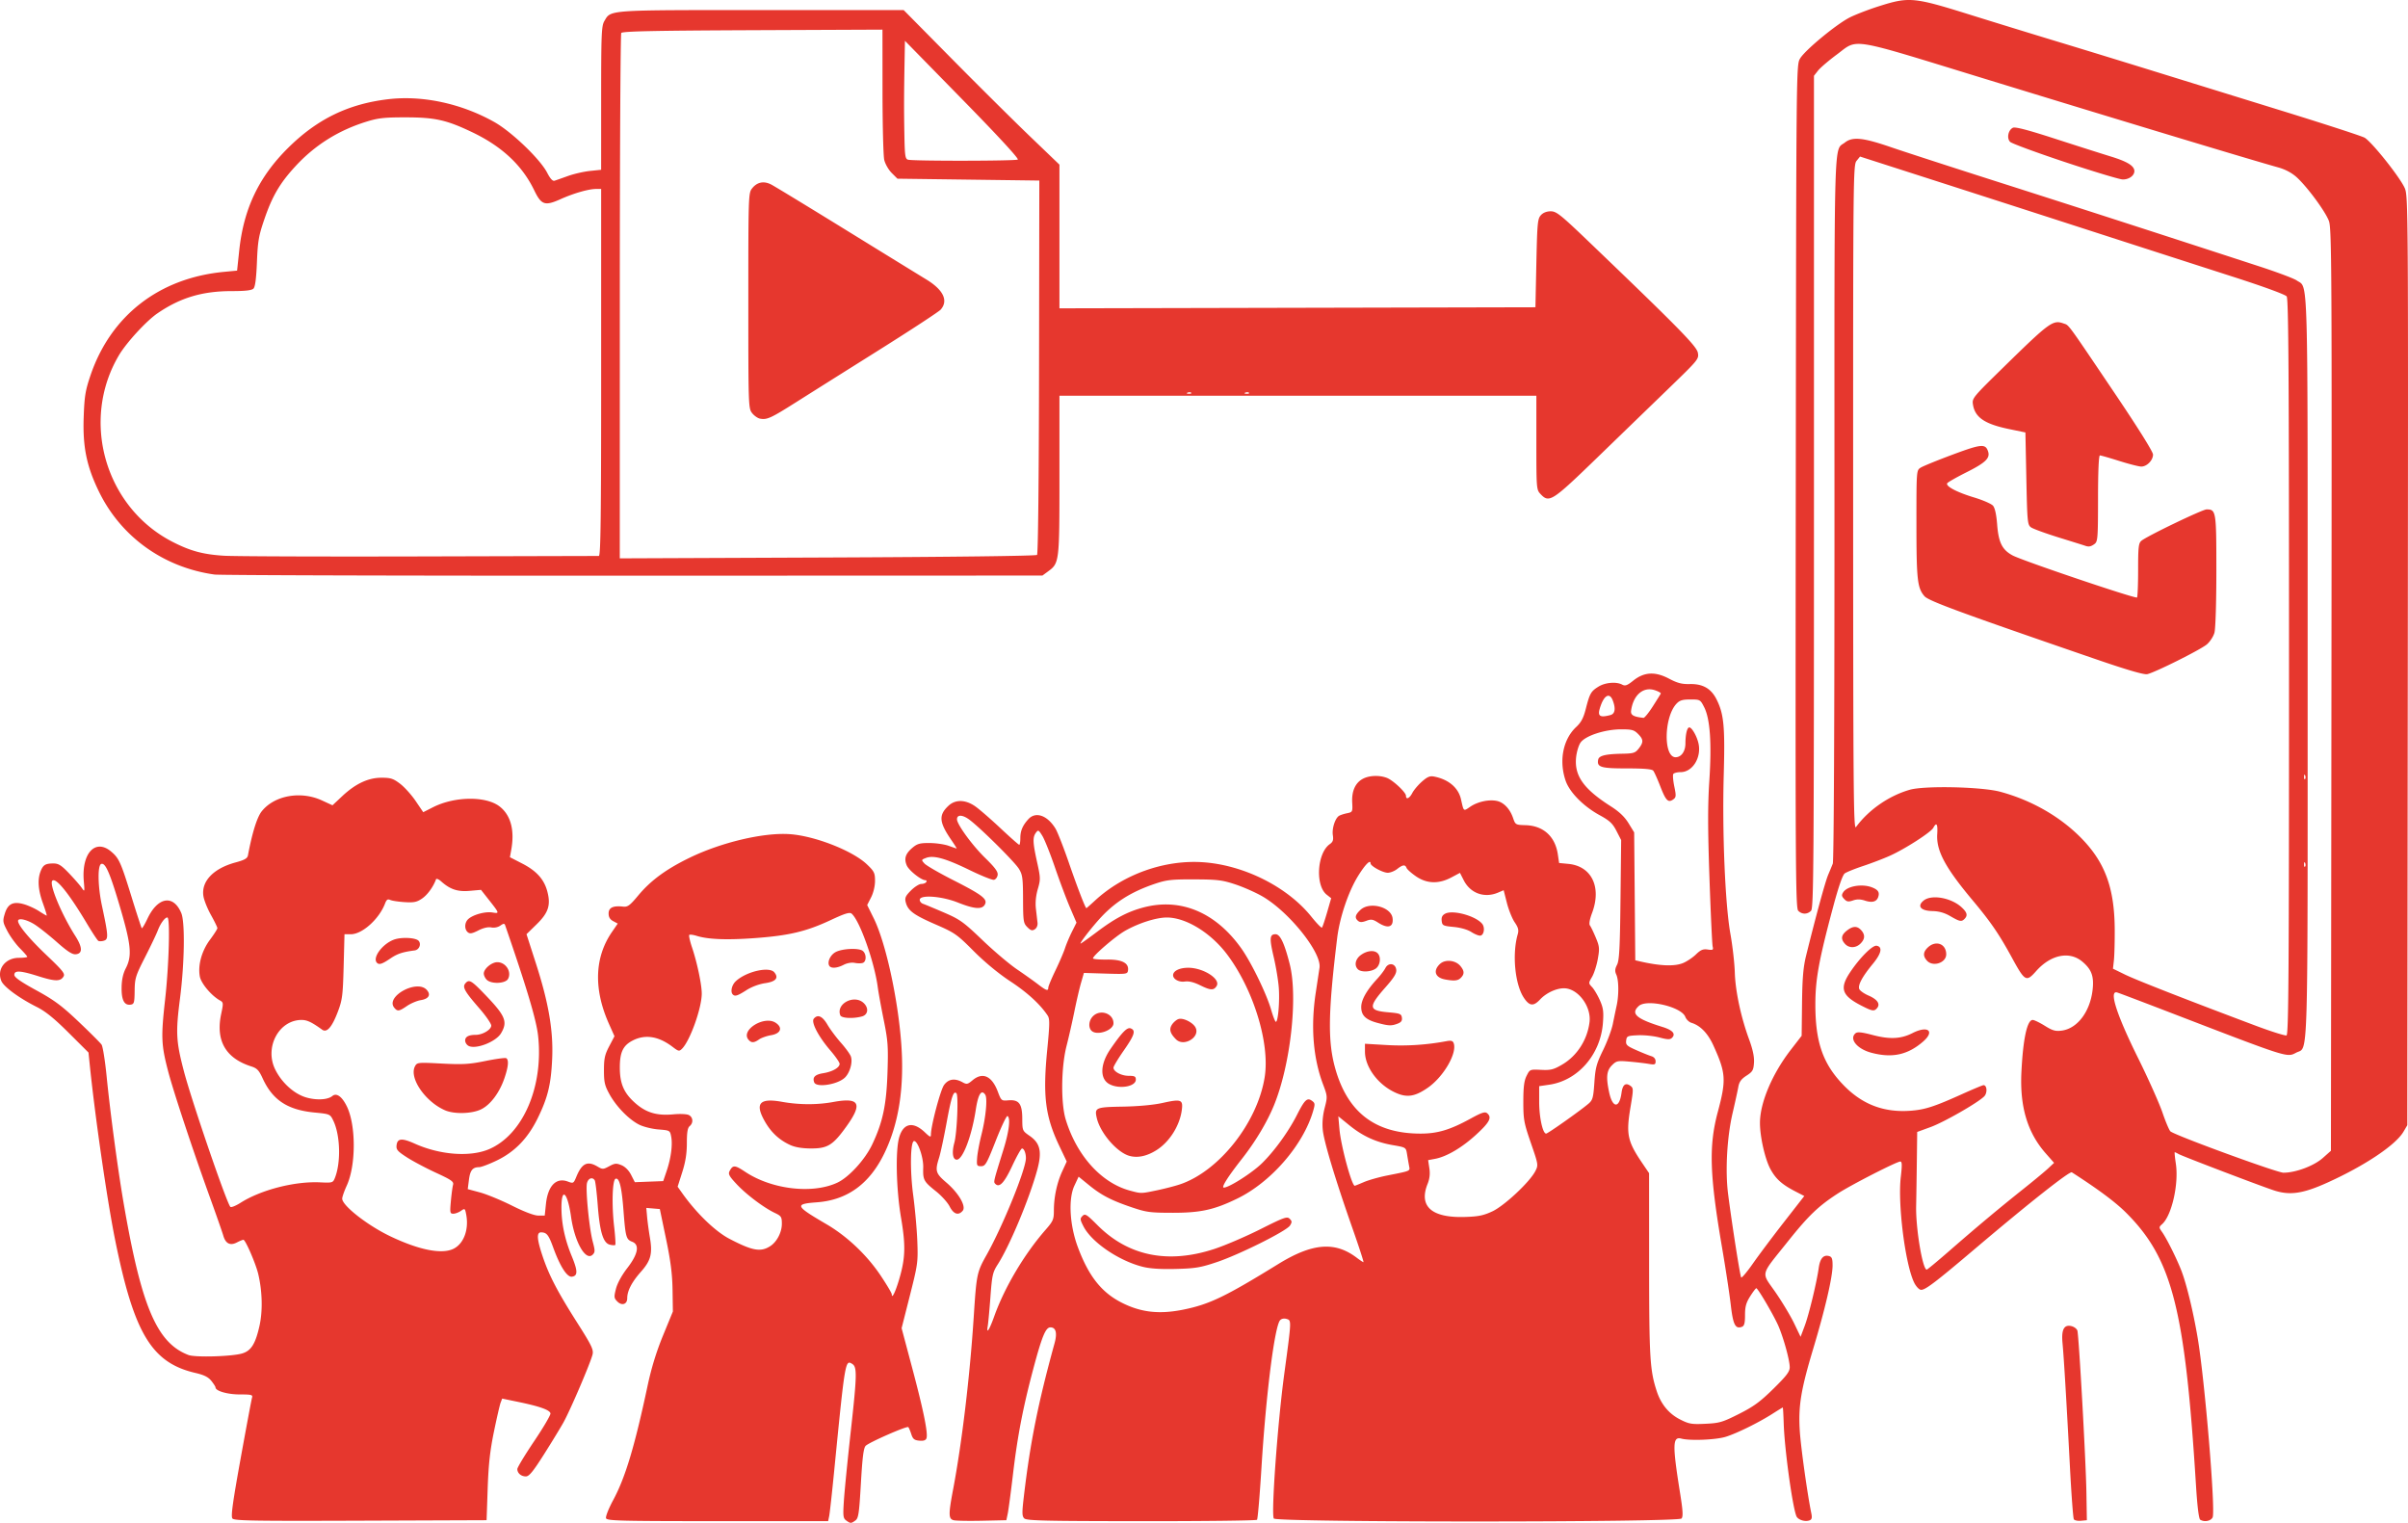<svg xmlns="http://www.w3.org/2000/svg" width="1292.557" height="817.315" viewBox="0 0 1292.557 817.315"><path fill="#e6372e" d="M454.219 816.055c-1.656-1.211-1.785-2.336-1.23-10.75.34-5.168 2.007-21.965 3.71-37.325 3.328-30.101 3.418-34.285.766-35.949-3.758-2.351-3.856-1.773-9.758 58.082-1.129 11.438-2.305 22.032-2.613 23.547l-.563 2.75h-59.316c-52.477 0-59.38-.18-59.902-1.539-.329-.86 1.37-5.18 3.832-9.75 6.52-12.094 11.484-28.59 18.48-61.414 2.027-9.516 4.71-18.238 8.281-26.934l5.281-12.863-.171-11.5c-.133-8.633-1.004-15.492-3.5-27.5l-3.329-16-7.265-.61.43 4.805c.238 2.641.91 7.614 1.496 11.047 1.492 8.75.535 12.407-4.832 18.45-4.875 5.492-7.329 10.23-7.329 14.168 0 3.285-2.851 4.23-5.32 1.761-1.777-1.781-1.847-2.398-.742-6.789.746-2.96 3.125-7.308 6.14-11.215 5.77-7.48 6.684-12.5 2.56-14.066-3.2-1.219-3.563-2.524-4.637-16.57-.985-12.899-2.223-17.907-4.254-17.235-1.73.574-2.141 13.953-.782 25.645.598 5.164.871 9.605.61 9.867-.266.266-1.586.203-2.942-.137-3.554-.894-5.375-6.863-6.476-21.285-.512-6.691-1.23-12.652-1.602-13.25-1.207-1.957-3.5-1.14-4.16 1.477-.848 3.382 1.219 24.46 3.086 31.425 1.297 4.852 1.293 5.668-.023 6.985-3.73 3.726-9.68-6.676-11.61-20.285-1.902-13.453-5.273-16.34-5.156-4.418.082 8.343 1.887 16.718 5.492 25.445 3.313 8.027 3.344 10.633.137 11.094-2.602.37-6.36-5.48-10.059-15.672-2.469-6.805-3.504-8.098-6.508-8.121-2.488-.024-2.257 3.62.817 12.804 3.453 10.32 7.965 18.985 18.578 35.68 7.652 12.031 8.812 14.414 8.254 16.961-.914 4.152-11.926 29.91-15.621 36.54-1.688 3.023-6.426 10.784-10.524 17.25-5.824 9.179-7.937 11.75-9.656 11.75-2.57 0-4.601-1.75-4.594-3.954.004-.852 4.07-7.586 9.043-14.965 4.969-7.379 8.903-14.086 8.742-14.902-.363-1.844-5.699-3.754-17.109-6.121l-8.82-1.828-.828 2.183c-.457 1.2-2.075 8.235-3.598 15.633-2.094 10.188-2.906 17.578-3.348 30.453l-.586 17-67.625.254c-57.207.219-67.8.043-68.793-1.152-.91-1.098.07-8.274 4.403-32.258 3.066-16.965 5.816-31.633 6.11-32.594.48-1.555-.263-1.75-6.579-1.75-6.625 0-13.008-1.851-13.023-3.777 0-.399-1.016-1.98-2.25-3.512-1.649-2.047-3.907-3.172-8.512-4.242-23.508-5.457-32.961-21.121-43.133-71.469-4.242-21.008-10.746-65.91-13.617-94l-.664-6.5-10.66-10.617c-7.77-7.734-12.422-11.5-17.157-13.875-9.464-4.75-17.66-10.773-18.972-13.941-2.59-6.247 2.105-12.403 9.46-12.403 2.481 0 4.489-.261 4.462-.582s-1.825-2.383-3.996-4.582c-2.172-2.203-5.165-6.308-6.645-9.133-2.504-4.754-2.61-5.433-1.45-9.293 1.626-5.433 4.512-6.867 10.388-5.156 2.34.684 5.93 2.328 7.98 3.66s3.906 2.422 4.125 2.422-.672-2.945-1.977-6.547c-2.566-7.066-2.996-12.691-1.312-17.117 1.336-3.52 2.578-4.305 6.836-4.32 2.816-.012 4.281.902 8.5 5.312 2.805 2.93 5.847 6.418 6.762 7.75 1.613 2.352 1.644 2.25 1.136-3.578-1.297-14.93 6.172-23.023 14.66-15.883 4.254 3.582 5.207 5.696 10.989 24.403 2.765 8.96 5.23 16.488 5.468 16.73.243.238 1.622-2.07 3.07-5.133 5.54-11.703 13.923-13.062 18.153-2.941 2.059 4.926 1.719 27.027-.703 45.824-2.363 18.328-2.117 22.945 2.086 39 4.191 16.004 22.902 70.621 24.945 72.813.418.449 2.883-.532 5.473-2.176 10.988-6.965 29.078-11.613 42.684-10.965 6.5.309 6.898.2 7.875-2.172 3.402-8.258 3.019-23.152-.797-31-1.688-3.469-1.778-3.508-10.168-4.324-14.391-1.402-22.407-6.695-27.727-18.32-1.988-4.34-3.027-5.43-6.101-6.41-13.766-4.372-19.2-13.836-16.165-28.149 1.23-5.797 1.196-6.238-.609-7.234-4.601-2.543-10.156-9.141-10.844-12.88-1.12-6.085 1.004-13.777 5.457-19.745 2.176-2.914 3.957-5.707 3.957-6.207s-1.554-3.684-3.449-7.075c-1.898-3.39-3.722-7.964-4.055-10.164-1.199-7.93 5.395-14.812 17.262-18.027 4.895-1.324 6.348-2.16 6.66-3.828 2.282-12.145 4.871-20.438 7.368-23.586 6.785-8.559 20.945-11.125 32.359-5.86l5.648 2.602 5.141-4.828c7.2-6.758 14.02-9.965 21.184-9.965 4.918 0 6.324.457 9.984 3.25 2.34 1.785 6.09 5.95 8.328 9.25l4.07 6 5.243-2.66c11.57-5.863 28.308-6.09 35.664-.48 6.023 4.593 8.246 12.718 6.355 23.222l-.734 4.082 6.648 3.418c7.625 3.922 11.711 8.469 13.426 14.957 1.934 7.317.59 11.453-5.715 17.61l-5.46 5.332 5.077 15.757c6.84 21.23 9.387 36.235 8.692 51.262-.63 13.692-2.34 20.684-7.762 31.758-5.293 10.816-12.336 18.074-22.066 22.734-4.024 1.93-8.227 3.512-9.34 3.524-3.524.023-4.848 1.66-5.504 6.8l-.64 4.989 6.558 1.77c3.605.972 11.351 4.167 17.21 7.097 6.704 3.348 11.938 5.328 14.11 5.328h3.453l.645-6.183c1.031-9.848 5.512-14.438 11.785-12.07 2.898 1.097 3.059 1.007 4.527-2.555 3.008-7.282 5.953-8.707 11.371-5.508 2.696 1.593 3.043 1.582 6.293-.168 3.004-1.617 3.84-1.688 6.606-.543 1.969.82 3.91 2.781 5.152 5.21l1.988 3.9 7.614-.294 7.617-.289 1.824-5.379c2.32-6.832 3.285-14.054 2.465-18.433-.637-3.387-.7-3.422-6.902-3.922-3.45-.278-8.102-1.442-10.36-2.594-5.523-2.816-12.191-9.66-15.84-16.254-2.586-4.668-3-6.457-3-12.918 0-6.297.454-8.363 2.825-12.879l2.828-5.379-2.957-6.62c-8.332-18.66-7.778-35.696 1.597-49.325l3.106-4.516-2.45-1.308c-1.71-.914-2.449-2.164-2.449-4.125 0-3.117 2.414-4.274 7.704-3.68 2.546.285 3.64-.512 8.214-5.996 6.73-8.066 14.985-14.121 27.582-20.234 16.946-8.23 39.493-13.567 53.5-12.668 13.489.867 33.973 8.863 41.727 16.293 3.844 3.683 4.273 4.562 4.273 8.804 0 2.817-.847 6.371-2.105 8.836l-2.106 4.125 3.508 7.09c6.375 12.899 12.93 42.621 14.766 66.988 1.77 23.47-1.211 42.98-9.024 59.121-7.976 16.485-19.882 25.137-36.253 26.356-12.16.902-11.735 1.879 5.097 11.715 11.125 6.5 21.766 16.574 29.121 27.57 3.297 4.93 5.996 9.473 5.996 10.098 0 2.707 1.961-1.27 3.942-7.992 3.383-11.489 3.578-18.043 1-33.274-2.54-14.996-3.031-35.45-1.031-42.754 2.16-7.87 7.457-9 13.84-2.941 2.831 2.691 3.25 2.836 3.257 1.14.024-4.648 5.086-23.773 7.012-26.48 2.355-3.305 5.785-3.832 9.95-1.527 2.23 1.234 2.75 1.132 5.327-1.035 5.461-4.598 10.426-2.38 13.614 6.082 1.824 4.851 1.972 4.972 5.562 4.664 5.766-.496 7.516 1.761 7.563 9.754.039 6.527.078 6.625 3.949 9.3 5.75 3.973 6.75 8.559 4.031 18.469-4.223 15.387-14.758 40.563-21.125 50.496-2.734 4.258-3.078 5.79-3.945 17.5-.524 7.055-1.184 14.168-1.469 15.8-.781 4.49.91 1.872 3.535-5.468 5.555-15.539 16.133-33.344 27.598-46.45 3.96-4.53 4.39-5.515 4.39-10.148 0-7.246 1.614-14.878 4.454-21.09l2.445-5.331-3.926-8.243c-7.601-15.964-8.98-26.828-6.55-51.644 1.374-14.067 1.406-16.703.21-18.5-4-6.016-10.89-12.328-19.988-18.309-6.27-4.12-13.785-10.32-19.672-16.226-9.012-9.043-10.133-9.824-20.664-14.406-11.676-5.079-14.719-7.36-15.844-11.899-.562-2.273-.082-3.34 2.828-6.25 1.926-1.926 4.422-3.504 5.547-3.504 1.121 0 2.317-.453 2.656-1 .34-.55.133-1-.46-1-2.286 0-8.91-5.281-10.036-8-1.515-3.66-.648-6.277 3.13-9.457 2.542-2.14 4.003-2.539 9.195-2.5 3.394.024 7.972.692 10.171 1.485 2.204.792 4.137 1.449 4.301 1.457.164.007-1.097-2.016-2.804-4.497-6.637-9.64-6.954-13.433-1.543-18.468 3.695-3.438 9.054-3.328 14.28.293 2.196 1.523 8.29 6.8 13.54 11.726 5.25 4.93 9.812 8.961 10.137 8.961.324 0 .59-1.605.59-3.566 0-3.938 1.203-6.785 4.3-10.184 3.887-4.27 10.18-2.098 14.543 5.016 1.09 1.777 4.313 9.984 7.16 18.234 4.684 13.567 8.903 24.5 9.454 24.5.117 0 2.199-1.84 4.628-4.082 15.317-14.152 37.38-21.976 57.97-20.558 22.05 1.52 45.359 13.242 58.206 29.277 2.797 3.492 5.34 6.098 5.649 5.789.304-.309 1.543-3.98 2.75-8.156l2.191-7.602-2.398-1.887c-6.25-4.914-5.176-22.359 1.668-27.152 1.671-1.172 2.02-2.203 1.62-4.812-.542-3.536 1.231-9.063 3.321-10.356.695-.43 2.633-1.062 4.305-1.402 2.957-.606 3.03-.762 2.77-5.758-.329-6.188 1.706-10.652 5.831-12.785 3.422-1.77 8.723-1.961 12.719-.457 3.324 1.25 10.313 7.785 10.313 9.644 0 2.262 1.894 1.399 3.425-1.554.809-1.57 3.137-4.313 5.168-6.098 2.973-2.61 4.274-3.129 6.633-2.656 7.668 1.53 12.918 6 14.3 12.164 1.52 6.761 1.24 6.539 5.036 3.965 3.957-2.688 10.05-3.989 14.293-3.059 3.664.805 6.95 4.277 8.605 9.094 1.266 3.683 1.383 3.75 6.75 3.91 9.532.285 15.88 6.031 17.301 15.66l.684 4.633 4.976.48c12.465 1.196 17.918 12.434 12.743 26.262-1.332 3.563-1.758 6.016-1.172 6.785.504.664 1.914 3.582 3.129 6.485 2 4.777 2.105 5.867 1.097 11.5-.61 3.425-2 7.75-3.086 9.609-1.968 3.375-1.968 3.394.024 5.516 1.097 1.168 2.976 4.34 4.176 7.05 1.824 4.125 2.09 6.114 1.628 12.227-1.28 16.914-13.418 30.848-28.824 33.082l-5.386.781v8.48c0 8.27 1.91 16.981 3.726 16.981.934 0 18.363-12.312 22.774-16.086 2.214-1.898 2.57-3.172 3.125-11.277.542-7.965 1.144-10.207 4.699-17.48 2.242-4.587 4.586-10.887 5.207-14 .62-3.11 1.547-7.544 2.05-9.852 1.247-5.676 1.16-13.688-.18-16.621-.843-1.86-.753-3.067.395-5.297 1.207-2.336 1.563-9.004 1.848-34.91l.356-32.024-2.516-4.898c-2.078-4.035-3.66-5.52-9-8.438-8.75-4.777-16.176-12.308-18.305-18.554-3.656-10.727-1.375-22.223 5.715-28.825 2.633-2.453 3.879-4.808 5.129-9.714 2.117-8.309 2.75-9.41 6.832-11.938 3.633-2.242 9.57-2.734 12.723-1.047 1.578.844 2.683.442 5.902-2.144 5.84-4.692 11.746-5.02 19.23-1.063 4.461 2.356 6.875 2.988 11.063 2.89 7.062-.167 11.52 2.391 14.469 8.302 3.91 7.843 4.543 14.546 3.82 40.476-.863 30.86.758 69.496 3.574 85.262 1.153 6.453 2.219 15.785 2.367 20.738.305 10.04 3.274 23.957 7.676 35.945 2.008 5.47 2.824 9.36 2.617 12.497-.261 4.02-.73 4.832-4.03 6.96-2.802 1.813-3.891 3.305-4.372 6.004-.352 1.977-1.734 8.317-3.078 14.094-3.008 12.926-4.012 31.074-2.406 43.508 2.148 16.691 6.437 43.984 7.02 44.691.316.387 3.155-2.988 6.312-7.5 3.152-4.511 10.644-14.5 16.644-22.199l10.914-14-4.648-2.394c-7.309-3.762-10.617-6.711-13.531-12.063-2.887-5.305-5.621-17.336-5.621-24.738 0-10.824 6.546-26.344 16.578-39.305l5.804-7.5.207-17.5c.164-13.515.66-19.324 2.184-25.5 5.164-20.914 10.277-39.68 11.762-43.16a295 295 0 0 0 2.574-6.21c.566-1.438.922-76.407.902-190.782-.035-205.844-.441-191.504 5.606-196.262 4.101-3.226 9.664-2.668 24.62 2.465 7.294 2.504 33.74 11.086 58.763 19.07 40.343 12.875 86.796 27.887 139.5 45.086 9.351 3.051 18.187 6.383 19.636 7.406 6.266 4.418 5.863-9.757 5.863 207.938 0 217.582.426 203.125-6.074 206.488-5.176 2.676-3.465 3.219-67.926-21.578-14.574-5.61-27.285-10.422-28.25-10.695-4.55-1.301-.394 11.707 11.258 35.234 5.45 11 11.328 24.149 13.067 29.223 1.738 5.074 3.672 9.62 4.293 10.105 3.03 2.36 57.23 22.172 60.656 22.172 6.543 0 16.34-3.664 21.101-7.887l4.376-3.886.273-247.364c.254-227.433.14-247.714-1.367-251.71-1.961-5.184-11.711-18.391-17.324-23.461-2.567-2.32-6.07-4.188-9.79-5.223-14.652-4.074-82.726-24.633-158.793-47.961-72.75-22.309-66.554-21.305-78.23-12.648-4.348 3.222-8.887 7.109-10.086 8.632l-2.183 2.778v223.293c0 201.66-.153 223.445-1.57 224.863-2.013 2.012-4.852 2.008-6.868-.012-1.434-1.433-1.559-22.605-1.32-227.75.258-226.11.258-226.168 2.312-229.668 2.594-4.418 19.176-18.164 26.473-21.941 3.039-1.57 10.238-4.348 16-6.172 15.972-5.047 18.59-4.809 47.972 4.363a6938 6938 0 0 0 47.5 14.614c12.653 3.828 36.051 11.003 52 15.945 15.954 4.941 47.454 14.687 70 21.656 22.551 6.973 41.977 13.305 43.168 14.074 4.196 2.711 18.887 21.196 21.45 26.996 1.851 4.18 1.894 10.61 1.64 253.63l-.257 249.335-2.055 3.5c-4.203 7.16-20.735 18.223-40.785 27.297-13.223 5.985-20.223 6.996-28.817 4.168-7.586-2.496-48.996-18.281-51.078-19.473-.957-.543-1.894-.992-2.09-.992s.07 2.782.582 6.176c1.64 10.824-2.183 27.738-7.324 32.387-1.832 1.656-1.832 1.77-.031 4.32 2.41 3.418 7.594 13.762 10.168 20.297 2.824 7.164 6.465 22.07 8.875 36.32 3.879 22.965 9.738 93.356 8.035 96.54-1.05 1.968-4.461 2.577-6.645 1.19-.742-.472-1.562-7.116-2.253-18.234-5.93-95.101-12.766-121.797-37.536-146.527-5.683-5.68-15.054-12.652-29.12-21.68-1.169-.746-22.938 16.434-51.563 40.696-22.09 18.722-27.414 22.746-29.563 22.351-.988-.183-2.566-1.91-3.5-3.836-4.82-9.91-8.886-42.09-7.18-56.773.739-6.332.68-8.227-.261-8.227-1.902 0-26.106 12.371-33.36 17.047-10.5 6.77-15.875 11.914-26.914 25.746-15.218 19.067-14.503 16.16-6.753 27.352 3.617 5.222 8.132 12.746 10.035 16.719l3.46 7.218 2.18-5.789c2.27-6.02 6.453-23.293 7.567-31.222.707-5.047 2.5-7.125 5.472-6.348 1.575.414 1.953 1.39 1.953 5.023 0 6.25-3.988 23.426-10.394 44.754-6.633 22.086-8.047 30.758-7.2 44.114.552 8.722 4.11 34.14 6.173 44.12.511 2.485.289 3.383-.957 3.86-2.438.934-6.309-.344-7.075-2.332-2.187-5.676-6.343-36.09-6.77-49.508-.152-4.812-.378-8.75-.507-8.75-.125 0-2.602 1.512-5.5 3.363-7.492 4.79-19.312 10.598-25.219 12.403-5.293 1.617-19.152 2.168-23.718.949-4.743-1.27-4.852 3.23-.707 29.121 1.523 9.512 1.707 12.66.804 13.75-1.75 2.106-217.094 2.121-218.84.02-1.554-1.871 1.973-50.868 5.586-77.606 3.934-29.101 3.914-28.68 1.305-29.508-1.367-.433-2.7-.183-3.512.657-2.949 3.05-7.617 39.93-10.039 79.351-.914 14.848-1.98 27.352-2.375 27.778-.39.43-28.34.761-62.11.738-51.933-.035-61.62-.266-62.831-1.477-1.219-1.219-1.254-2.976-.223-11.738 3.41-29.024 7.649-50.168 16.492-82.3 1.516-5.5.727-8.5-2.23-8.5-2.55 0-4.54 4.82-9.172 22.198-5.555 20.848-8.512 36.203-10.941 56.801-1.133 9.625-2.395 19.074-2.801 21l-.739 3.5-13 .29c-7.148.155-14.011.034-15.25-.27-2.847-.707-2.89-3.035-.296-16.72 4.695-24.788 8.964-60.526 11.027-92.3 1.512-23.207 1.684-24.05 6.98-33.5 8.735-15.59 21.04-45.894 21.04-51.816 0-2.7-1.004-5.184-2.098-5.184-.488 0-2.848 4.203-5.25 9.336-4.227 9.047-6.852 11.863-9.024 9.692-1.105-1.106-1.183-.77 4.301-18.407 3.031-9.742 3.91-16.984 2.192-18.047-.485-.3-3.309 5.637-6.278 13.192-4.906 12.488-5.62 13.734-7.87 13.734-2.31 0-2.45-.293-2.153-4.5.176-2.476 1.21-8.035 2.297-12.351 2.383-9.461 3.347-19.633 2.039-21.543-2.059-3.016-3.782-.282-5.055 8.03-2.176 14.227-6.984 26.864-10.219 26.864-2.18 0-2.73-3.879-1.297-9.094 1.438-5.222 2.29-25.367 1.122-26.535-1.567-1.566-2.723 1.856-5.204 15.371-1.484 8.118-3.332 16.75-4.101 19.184-2.262 7.152-1.89 8.41 3.922 13.375 6.601 5.644 10.718 12.742 8.754 15.105-2.27 2.735-4.891 1.88-7.016-2.289-1.09-2.136-4.363-5.777-7.273-8.09-6.653-5.289-7.125-6.164-6.907-12.828.176-5.328-2.879-14.199-4.886-14.199-2.02 0-2.293 15.656-.504 29 .996 7.426 2 18.676 2.23 25 .399 10.988.219 12.278-4.012 28.973l-4.43 17.469 5.731 21.53c6.082 22.837 8.555 35.11 7.594 37.622-.402 1.043-1.629 1.433-3.848 1.219-2.664-.254-3.445-.895-4.293-3.516-.566-1.762-1.28-3.45-1.59-3.754-.734-.738-20.957 8.125-22.875 10.027-1.136 1.13-1.757 5.973-2.574 20.094-.937 16.266-1.308 18.778-2.941 19.969-2.313 1.691-2.652 1.695-4.953.012m479.254-57.192c7.879-3.976 11.37-6.531 18.465-13.515 7.054-6.942 8.75-9.184 8.75-11.547 0-3.637-3.188-15.313-5.989-21.93-2.308-5.453-11.082-20.465-11.96-20.46-.302 0-1.786 1.96-3.302 4.355-2.164 3.43-2.75 5.558-2.75 10.03 0 4.333-.386 5.825-1.632 6.302-3.555 1.363-4.785-1.043-6.02-11.785-.66-5.723-2.777-19.63-4.707-30.903-6.64-38.808-7.133-54.344-2.281-72.5 4.633-17.347 4.402-20.933-2.305-35.722-3.004-6.625-7.027-10.778-11.86-12.25-1.269-.383-2.73-1.813-3.245-3.168-2.055-5.407-20.645-9.758-24.965-5.844-4.543 4.11-1.406 6.883 12.734 11.258 5.473 1.695 7.235 3.722 5.07 5.836-1.035 1.011-2.37.968-6.788-.204-3.024-.8-8.2-1.336-11.5-1.183-5.625.258-6.016.437-6.301 2.867-.266 2.29.37 2.887 5.5 5.145 3.191 1.406 6.816 2.859 8.05 3.226 1.383.414 2.25 1.461 2.25 2.715 0 1.805-.43 1.969-3.75 1.402-2.062-.351-6.757-.902-10.433-1.218-6.227-.54-6.863-.403-9.25 1.984-2.879 2.875-3.242 6.406-1.496 14.539 1.847 8.605 5.504 8.727 6.644.215.59-4.39 2.188-5.621 4.809-3.707 1.621 1.187 1.621 1.824-.012 11.547-2.418 14.414-1.62 18.183 6.348 29.933l3.644 5.375.02 49.125c.023 49.969.426 56.633 4.066 67.805 2.301 7.062 6.532 12.2 12.57 15.262 4.813 2.441 6.165 2.668 13.626 2.312 7.543-.36 9.148-.836 18-5.297m-803.48-32.449c4.82-1.43 7.148-5.16 9.316-14.906 1.765-7.922 1.496-18.535-.696-27.754-1.328-5.582-6.863-18.344-7.957-18.344-.406 0-1.992.649-3.523 1.442-3.586 1.863-6.051.609-7.281-3.704-.512-1.78-3.856-11.34-7.434-21.238-8.996-24.887-19.375-56.238-22.184-67-3.683-14.125-3.859-18.281-1.605-38.414 2.078-18.558 2.781-44.086 1.215-44.086-1.352 0-3.719 3.211-5.149 7-.73 1.922-3.8 8.367-6.828 14.317-5.097 10.011-5.512 11.347-5.59 18-.078 6.488-.289 7.21-2.175 7.48-3.383.484-4.922-2.445-4.829-9.203.059-4.156.774-7.434 2.25-10.305 3.45-6.707 2.891-12.554-3.156-33.058-5.336-18.086-7.777-23.696-9.992-22.965-2.066.683-1.898 11.914.332 22.363 3.465 16.227 3.57 18.047 1.11 18.828-1.16.371-2.528.414-3.04.098-.507-.317-3.273-4.508-6.144-9.317-9.707-16.257-16.66-24.855-18.563-22.953-1.8 1.801 4.993 18.114 12.309 29.57 3.945 6.176 4.05 9.516.309 9.9-1.856.187-4.43-1.458-10-6.384-4.125-3.648-9.5-7.926-11.946-9.504-4.262-2.75-9.054-3.812-9.054-2.007 0 2.312 6.046 9.578 15.28 18.359 8.77 8.336 10.063 9.969 9.118 11.5-1.664 2.687-4.484 2.656-13.39-.156-9.801-3.098-13.009-3.282-13.009-.739 0 1.293 3.395 3.68 11.75 8.25 9.704 5.309 13.665 8.25 22.81 16.926 6.081 5.774 11.605 11.29 12.265 12.258.664.969 1.886 8.621 2.718 17 1.95 19.621 5.93 49.363 9.043 67.562 9.59 56.032 17.93 75.622 34.915 82.024 3.636 1.371 23.296.797 28.804-.84m505.487-23.586c13.786-2.824 22.31-6.93 50.606-24.367 18.379-11.328 30.488-12.305 42.2-3.402 1.698 1.293 3.312 2.351 3.577 2.351.27 0-2.347-8.074-5.816-17.941-9.16-26.078-15.328-46.473-16.004-52.938-.387-3.707-.043-7.785.996-11.851 1.559-6.07 1.54-6.328-.879-12.75-5.312-14.114-6.656-30.93-3.918-49.02l2.04-13.5c1.222-8.074-16.27-29.957-30.595-38.277-3.574-2.078-10.097-4.973-14.5-6.438-7.078-2.355-9.609-2.668-22-2.722-12.085-.055-14.94.254-20.914 2.254-13.476 4.515-22.48 10.3-30.87 19.84-4.93 5.605-10.032 12.343-9.344 12.343.261 0 4.261-2.86 8.89-6.348 9.63-7.265 16.68-10.937 25.2-13.125 19.761-5.074 38.386 2.786 52.078 21.97 5.418 7.597 13.644 24.511 16.117 33.148 1 3.492 2.133 6.355 2.511 6.355 1.192 0 2.125-10.984 1.56-18.398-.298-3.907-1.524-11.282-2.727-16.39-2.364-10.052-2.184-12.212 1.003-12.212 2.47 0 4.743 4.8 7.59 16 4.496 17.688.457 54.031-8.426 75.778-3.687 9.035-9.972 19.542-17.171 28.71-7.684 9.79-11.29 15.512-9.758 15.5 2.828-.027 15.152-7.882 20.406-13.011 6.7-6.54 14.293-17.016 18.863-26.035 4.117-8.118 5.48-9.403 8.02-7.547 1.695 1.238 1.746 1.758.57 5.734-5.367 18.14-22.555 37.926-40.586 46.715-12.363 6.031-19.691 7.656-34.511 7.656-12.223 0-14.301-.273-22-2.87-11.137-3.763-16.426-6.5-23.168-11.993l-5.547-4.516-2.278 4.867c-3.304 7.055-2.535 21.055 1.801 32.77 5.774 15.59 12.649 24.367 23.406 29.879 10.47 5.367 20.399 6.484 33.578 3.781m-22.113-22.937c-12.898-3.254-27.449-13.188-31.8-21.723-1.848-3.621-1.899-4.168-.505-5.559 1.391-1.39 2.188-.898 8.098 5.012 16.508 16.508 37.75 20.84 62.528 12.746 5.777-1.887 16.921-6.66 24.773-10.601 12.785-6.426 14.43-7.016 15.793-5.649 1.305 1.301 1.328 1.836.168 3.656-1.863 2.926-27 15.48-39.235 19.598-8.738 2.938-11.511 3.402-22 3.676-8.183.21-13.851-.156-17.82-1.156m432.64-8.23c14.934-13.024 26.99-23.11 39.68-33.212 5.778-4.594 11.942-9.699 13.7-11.344l3.199-2.992-4.496-5.101c-9.8-11.13-13.957-25.016-13.043-43.602.879-17.87 3.07-28 6.055-28 .8 0 3.722 1.41 6.496 3.133 4.183 2.602 5.734 3.043 9.105 2.59 8.5-1.14 15.36-10.344 16.602-22.285.722-6.957-.653-10.61-5.547-14.727-6.91-5.816-16.953-3.77-24.778 5.047-5.351 6.027-6.015 5.656-13.039-7.211-6.898-12.64-11.355-19.148-21.011-30.676-14.782-17.644-19.625-26.687-19.07-35.586.343-5.488-.376-6.644-2.11-3.398-1.29 2.41-15.246 11.383-23.344 15.008-3.418 1.53-9.863 3.996-14.324 5.476-4.457 1.485-8.894 3.274-9.863 3.98-1.137.833-3.309 7.071-6.164 17.72-7.7 28.714-9.59 39.046-9.61 52.43-.027 20.51 4.082 32.21 15.356 43.73 10.008 10.222 21.586 14.574 35.886 13.488 7.598-.574 12.56-2.18 27.34-8.836 5.965-2.688 11.22-4.883 11.684-4.883 1.922 0 2.156 4.266.332 6.063-3.559 3.504-21.633 13.836-28.758 16.433l-7.176 2.617-.187 15.192c-.102 8.355-.27 19.469-.379 24.695-.238 11.848 3.465 34 5.687 34 .325 0 5.625-4.39 11.778-9.75m-41.597-106.673c-7.644-2.054-11.98-7.46-8.379-10.449 1.004-.832 3.348-.586 9.25.973 9.086 2.398 15.13 2.101 21.301-1.047 8.313-4.242 12.2-1.067 5.637 4.601-8.254 7.141-16.645 8.926-27.809 5.922m-5.222-25.238c-10.653-5.465-11.907-9.29-5.95-18.14 5.242-7.782 11.946-14.446 14.117-14.032 3.293.629 2.551 4.129-2.062 9.73-5.645 6.848-8.094 11.387-7.281 13.497.347.91 2.605 2.5 5.011 3.53 4.704 2.02 6.391 4.497 4.559 6.7-1.539 1.86-2.574 1.7-8.394-1.285m35.156-24.172c-2.246-2.48-2.078-4.695.535-7.129 4.281-3.988 9.809-1.883 9.809 3.738 0 4.586-7.145 6.93-10.344 3.391m-44-9c-2.348-2.594-2.055-4.707.98-7.098 3.25-2.554 5.551-2.628 7.711-.242 2.2 2.43 2.086 4.739-.347 7.172-2.497 2.496-6.172 2.57-8.344.168m56.437-14.93c-3.004-1.746-6-2.597-9.402-2.668-6.379-.132-8.508-2.617-4.828-5.632 4.187-3.438 14.844-1.547 20.418 3.62 2.968 2.75 3.367 4.391 1.52 6.239-1.618 1.621-2.563 1.43-7.708-1.559m-56.578-8.867c-1.691-1.691-1.82-2.37-.75-3.972 2.195-3.286 10.125-4.602 15.39-2.555 3.266 1.27 4.153 2.605 3.372 5.07-.84 2.653-3.254 3.328-7.207 2.024-2.371-.782-4.262-.805-6.336-.082-2.32.808-3.277.707-4.469-.485m-746.61 187.364c5.391-2.77 8.15-10.301 6.669-18.196-.645-3.449-.754-3.527-2.844-2.062-1.195.836-3.04 1.523-4.098 1.523-1.765 0-1.87-.543-1.304-6.75.34-3.715.867-7.652 1.172-8.75.476-1.715-.836-2.64-9.204-6.5-5.367-2.476-12.382-6.2-15.59-8.27-5.042-3.257-5.792-4.14-5.519-6.492.43-3.726 2.86-3.941 9.73-.859 13.77 6.18 30.122 7.332 40.254 2.832 17.989-7.984 28.934-33.531 25.989-60.644-.922-8.497-5.926-25.29-17.692-59.38-.363-1.05-.883-1.011-2.605.196-1.278.894-3.254 1.289-4.86.965-1.71-.34-4.261.254-6.93 1.613-3.32 1.695-4.53 1.902-5.648.973-1.957-1.621-1.789-5.309.325-7.153 2.695-2.351 9.093-4.07 12.875-3.457 3.921.637 3.902.579-2.125-7.074l-4-5.078-6.055.54c-6.461.577-10.5-.763-15.332-5.079-1.317-1.18-2.555-1.668-2.762-1.094-1.453 4.02-4.562 8.309-7.453 10.281-2.84 1.942-4.379 2.262-9.399 1.946-3.296-.207-6.78-.735-7.734-1.176-1.336-.61-1.976-.168-2.766 1.918-3.175 8.348-12.242 16.492-18.363 16.492h-3.41l-.45 17.25c-.405 15.48-.718 17.957-3.046 24.153-3.168 8.433-5.95 11.648-8.492 9.816-5.621-4.047-8.082-5.215-11.02-5.215-12.148-.016-19.996 14.563-14.238 26.453 3.457 7.14 10.184 13.242 16.676 15.13 5.554 1.616 11.566 1.288 14.047-.759 2.238-1.851 5.191.254 7.78 5.543 4.97 10.157 4.954 31.606-.026 42.5-1.352 2.953-2.458 6.121-2.458 7.04 0 3.722 13.579 14.35 25.774 20.179 15.637 7.469 27.887 9.852 34.133 6.645m-4.722-74.254c-10.672-4.637-19.41-17.45-16.11-23.618 1.114-2.082 1.528-2.125 14.4-1.457 11.312.586 14.737.383 23.437-1.39 5.605-1.14 10.617-1.809 11.14-1.489 1.477.915 1.133 4.63-1.004 10.836-2.675 7.782-7.511 14.2-12.523 16.625-4.961 2.403-14.39 2.641-19.34.493m12.563-34.606c-.961-.535-1.746-1.805-1.746-2.82q0-3.054 5.632-3.055c3.711 0 8.368-2.77 8.368-4.972 0-1.06-2.86-5.208-6.356-9.227-7.879-9.047-9.219-11.406-7.59-13.367 1.942-2.336 3.14-1.73 9.516 4.824 12.07 12.41 13.449 15.52 9.703 21.86-2.758 4.667-13.715 8.89-17.527 6.757m-39.793-20.437c-4.965-5.98 12.152-15.399 17.418-9.582 2.379 2.625 1.117 4.808-3.18 5.504-2.031.328-5.352 1.73-7.387 3.117-4.32 2.945-5.113 3.058-6.851.96m49.62-15.012c-.866-.863-1.574-2.36-1.574-3.324 0-2.555 4.215-6.102 7.247-6.102 4.546 0 7.84 5.106 5.777 8.961-1.379 2.574-9.031 2.887-11.45.465m-58.906-9.094c-2.617-2.617 2.766-10.027 9.008-12.402 4.016-1.524 11.907-1.14 13.395.652 1.492 1.797.215 4.785-2.176 5.102-6.535.86-9.25 1.758-13.027 4.32-4.446 3.012-6.008 3.52-7.2 2.328m211.133 152.043c3.524-2.277 6.192-7.426 6.196-11.941.003-3.715-.317-4.219-3.747-5.848-5.949-2.828-15.332-9.89-20.535-15.46-4.027-4.31-4.62-5.43-3.746-7.067 1.77-3.305 2.778-3.25 8.364.46 14.277 9.477 36.128 12.04 49.464 5.798 6.223-2.914 14.86-12.38 18.711-20.508 5.684-12 7.633-21.227 8.2-38.809.44-13.836.222-16.844-2.032-28-1.39-6.875-2.824-14.75-3.187-17.5-1.781-13.59-9.738-35.976-14.059-39.562-1.066-.883-3.578-.11-11.183 3.445-13.106 6.129-22.317 8.324-40.516 9.668-15.254 1.129-25.336.738-31.547-1.211-1.824-.57-3.574-.781-3.89-.465-.317.317.37 3.399 1.535 6.852 2.683 7.972 5.171 19.816 5.171 24.61 0 7.745-6.261 25.284-10.566 29.589-1.531 1.527-1.89 1.46-5.039-.941-7.543-5.754-14.68-6.91-21.414-3.477-5.258 2.684-6.984 6.328-6.957 14.691.027 8.594 2.219 13.578 8.324 18.957 5.817 5.121 11.582 6.825 20.309 6.012 3.785-.355 7.375-.187 8.46.395 2.262 1.207 2.458 4.215.384 5.937-1.098.91-1.5 3.336-1.5 9.082 0 5.582-.711 10.086-2.477 15.63l-2.477 7.788 2.485 3.5c7.578 10.684 17.715 20.485 25.27 24.434 12.413 6.488 16.84 7.281 22 3.941m10.7-54.242c-5.825-2.656-10.22-6.719-13.547-12.523-5.621-9.797-3.04-12.84 9.054-10.68 9.29 1.66 18.899 1.695 27.625.097 14.055-2.574 15.871.786 7.063 13.067-7.266 10.133-10.121 11.91-19.09 11.883-4.707-.016-8.453-.637-11.106-1.844m12.863-33.633c-1.043-2.722.41-4.21 4.8-4.91 4.97-.793 8.837-2.996 8.837-5.035 0-.766-2.254-4.02-5.008-7.227-6.39-7.433-10.399-15.133-8.852-16.996 2.094-2.523 4.621-1.418 7.332 3.207 1.465 2.5 4.688 6.82 7.16 9.61 2.477 2.785 4.895 6.101 5.38 7.37 1.155 3.048-.512 8.938-3.255 11.493-4 3.726-15.261 5.433-16.394 2.488m-35.32-22.953c-4.266-5.14 8.5-13.047 14.601-9.047 3.977 2.606 2.832 5.785-2.402 6.676-2.34.394-5.254 1.418-6.473 2.273-2.758 1.93-4.187 1.957-5.727.098m49.32-13.05c-2.426-6.321 7.691-11.446 12.699-6.438 2.691 2.691 2.168 6.156-1.062 7.05-4.758 1.313-11.024.985-11.637-.613m-57.696-11.165c-1.394-1.394-.578-5.07 1.582-7.097 5.575-5.23 17.965-8.094 20.711-4.786 2.493 3 .817 4.98-4.914 5.809-3.25.465-7.296 1.977-10.074 3.762-4.754 3.047-6.133 3.484-7.305 2.312m51.797-15.39c-1.242-2.012.578-5.914 3.461-7.403 3.696-1.914 12.504-2.262 14.535-.574 1.977 1.64 1.997 5.645.028 6.398-.828.32-2.793.325-4.36.012-1.703-.34-4.093.074-5.941 1.028-3.559 1.84-6.777 2.066-7.723.539m355.91 131.796c6.446-3.007 20.051-15.738 23.047-21.566 1.688-3.285 1.66-3.473-2.355-15.102-3.738-10.832-4.067-12.613-4.063-22.175 0-7.895.422-11.239 1.75-13.895 1.735-3.48 1.786-3.5 7.746-3.215 5.18.25 6.723-.129 11.266-2.777 8.035-4.68 13.57-13.23 14.77-22.816 1.062-8.485-6.254-18.192-13.715-18.192-4.207 0-9.574 2.524-12.875 6.063-3.492 3.734-5.637 3.515-8.606-.891-4.82-7.152-6.418-23.437-3.347-34.137.648-2.257.304-3.61-1.637-6.468-1.352-1.985-3.23-6.668-4.18-10.403l-1.726-6.793-2.973 1.27c-7.328 3.125-14.863.437-18.437-6.57l-2.047-4.012-4.645 2.469c-6.762 3.597-13.156 3.386-18.984-.625-2.473-1.7-4.739-3.727-5.035-4.5-.739-1.918-2.055-1.762-5.055.597-1.399 1.098-3.664 2-5.04 2-2.679 0-9.234-3.586-9.234-5.05 0-2.282-2.945.71-6.718 6.824-5.219 8.46-9.848 22.199-11.192 33.226-4.875 39.996-5.109 55.55-1.05 69.996 6.648 23.657 21.511 35.004 45.855 35.004 9.086 0 15.856-2.035 26.856-8.074 5.902-3.238 7.68-3.816 8.82-2.867 2.71 2.246 1.41 4.797-5.82 11.441-7.63 7.008-15.864 11.867-22.106 13.04l-3.73.698.656 4.372c.453 3.015.156 5.62-.957 8.398-4.817 12.043 2.148 18.25 19.886 17.73 7.36-.214 10.075-.761 14.875-3m-53.12-64.261c-8.797-4.45-15.255-13.547-15.255-21.489v-4.21l11.75.69c10.547.618 21.325-.085 31.993-2.081 2.445-.457 3.39-.211 3.86 1.012 2.042 5.32-5.423 18.168-13.974 24.058-7.21 4.965-11.601 5.446-18.375 2.02m-8.505-36.89c-6.386-1.72-8.75-4.017-8.75-8.513 0-3.863 2.934-9.054 8.52-15.074 1.785-1.926 3.777-4.543 4.43-5.812 1.636-3.184 5.441-2.625 5.847.859.227 1.922-1.18 4.227-5.714 9.363-9.497 10.758-9.278 12.567 1.636 13.504 6.063.524 6.817.824 7.102 2.832.238 1.664-.367 2.512-2.317 3.25-3.28 1.25-4.796 1.192-10.754-.41m36.25-23.321c-5.359-.985-6.59-4.692-2.75-8.309 2.805-2.637 8.395-2.07 11 1.121 2.165 2.649 2.211 4.317.18 6.348-1.547 1.55-3.512 1.746-8.43.84m-46.796-5.469c-2.11-2.11-1.352-5.555 1.703-7.73 3.242-2.309 7.078-2.684 8.894-.868 1.989 1.989 1.426 6.528-1.023 8.243-2.637 1.847-7.887 2.046-9.574.355m60.949-19.96c-2.047-1.321-5.742-2.392-9.5-2.75-5.754-.552-6.172-.763-6.461-3.27-.223-1.93.3-3.012 1.863-3.848 4.074-2.18 16.313 1.152 19.84 5.402 1.625 1.953 1.05 6.031-.894 6.364-.825.144-3.004-.711-4.848-1.899m-50.02-5.028c-2.902-1.856-3.797-1.996-6.425-1.004-2.227.84-3.41.851-4.38.05-1.96-1.628-1.628-3.222 1.235-5.913 4.93-4.633 16.563-1.602 17.27 4.496.554 4.777-2.48 5.71-7.7 2.37M620.875 638.887c4.023-.836 9.54-2.25 12.258-3.145 21.113-6.933 41.926-33.23 45.746-57.808 2.805-18.051-6.04-46.829-20.168-65.633-8.758-11.653-22.035-19.817-32.305-19.867-5.699-.028-15.199 2.992-22.527 7.164-5.16 2.941-17.192 13.277-17.192 14.77 0 .41 3.329.698 7.395.644 8.156-.114 11.973 1.843 11.402 5.843-.28 1.961-.816 2.036-11.984 1.688l-11.687-.363-1.547 5.363c-.852 2.953-2.457 9.867-3.575 15.367-1.117 5.5-3.007 13.824-4.207 18.5-2.898 11.317-3.113 30.664-.437 39.442 5.906 19.386 19.14 34.035 34.484 38.168 6.07 1.632 5.836 1.636 14.344-.133m-14.727-18.543c-6.707-1.946-15.64-12.375-17.441-20.364-1.242-5.503-.578-5.789 14.117-6.043 8.188-.14 16.387-.902 21.172-1.964 10.09-2.243 11.14-1.84 10.344 3.957-1.145 8.367-6.649 17.02-13.613 21.394-5.184 3.258-10.18 4.293-14.579 3.02m-10.695-38.5c-5.219-2.832-4.937-10.77.664-18.883 6.227-9.02 8.914-11.754 10.82-11.016 2.844 1.102 2.07 3.559-3.75 11.918-3.023 4.348-5.5 8.473-5.5 9.168 0 2.125 4.235 4.38 8.223 4.38 3.13 0 3.778.347 3.778 2.023 0 3.78-8.926 5.289-14.235 2.41m35.8-24.012c-3.206-3.21-3.808-5.402-2.163-7.914.851-1.297 2.433-2.64 3.523-2.984 2.434-.774 7.645 1.8 9.082 4.484 2.758 5.156-6.199 10.656-10.441 6.414m-45.362-4.625c-1.825-1.82-1.438-5.562.797-7.797 3.925-3.926 11-1.48 11 3.8 0 3.837-8.934 6.864-11.797 3.997m58.297-24.402c-3.372-1.664-6.055-2.313-8.243-1.996-3.097.449-6.258-1.266-6.258-3.399 0-2.308 3.434-4 8.114-4 8.148 0 17.59 6.074 15.238 9.809-1.539 2.441-3.226 2.363-8.851-.414m87.894 105.648c2.512-1.074 8.059-2.652 12.336-3.508 13.258-2.648 12.473-2.297 11.91-5.324a338 338 0 0 1-1.078-6.262c-.57-3.52-.633-3.554-7.512-4.734-9.113-1.562-16.254-4.816-23.472-10.7l-5.891-4.796.61 6.89c.796 9.02 6.581 30.391 8.23 30.391.168 0 2.36-.883 4.867-1.957m496.606-276.46c0-156.188-.258-197.555-1.25-198.9-.747-1.015-12.297-5.245-28.75-10.53a49122 49122 0 0 1-74-23.868 62613 62613 0 0 0-86.383-27.855l-39.887-12.817-1.863 2.305c-1.805 2.227-1.864 8.09-1.832 180.942.023 157.636.203 178.402 1.504 176.64 6.851-9.3 17.652-16.793 28.875-20.031 7.93-2.29 38.644-1.613 48.585 1.07 16.883 4.555 32.313 13.41 43.672 25.063 12.645 12.972 17.657 26.761 17.77 48.898.031 6.598-.164 14.024-.441 16.5l-.5 4.5 6.5 3.172c6.011 2.934 32.351 13.238 69.914 27.352 8.476 3.183 16.011 5.558 16.75 5.273 1.109-.426 1.335-33.906 1.335-197.715m-103.11-3.997c-73.512-25.266-90.383-31.469-92.594-34.031-3.796-4.41-4.285-8.824-4.289-38.781-.004-28.7-.004-28.73 2.243-30.176 1.238-.797 8.945-3.942 17.128-6.992 15.551-5.793 17.735-5.98 19.11-1.645 1.125 3.535-1.426 5.988-11.45 11.02-5.437 2.726-10.164 5.414-10.507 5.972-.985 1.59 5.183 4.852 14.468 7.645 4.676 1.41 9.22 3.39 10.098 4.402 1.031 1.192 1.817 4.73 2.227 10.04.75 9.71 2.664 13.573 8.226 16.616 5.082 2.782 66.059 23.399 66.852 22.61.328-.332.598-6.98.598-14.778 0-12.277.234-14.375 1.75-15.648 2.988-2.512 32.769-16.84 35-16.84 5.113 0 5.25.871 5.246 32.82-.004 17.157-.438 31.235-1.032 33.364-.562 2.027-2.402 4.847-4.09 6.27-3.44 2.894-27.94 15.128-31.984 15.968-1.754.367-10.598-2.203-27-7.836m-6.39-61.105c-.547-.2-6.856-2.172-14.016-4.391s-13.91-4.684-15-5.48c-1.86-1.356-2.016-2.989-2.485-26.184l-.5-24.734-8.703-1.797c-13.093-2.703-18.328-6.235-19.441-13.11-.559-3.425-.223-3.84 16.289-20 24.93-24.406 26.598-25.62 32.355-23.586 3.032 1.07 1.395-1.16 27.028 36.836 13.039 19.332 20.973 32.016 20.973 33.528 0 3.074-3.29 6.437-6.297 6.437-1.266 0-6.555-1.344-11.75-2.984-5.2-1.64-9.903-2.988-10.454-3-.636-.008-1.007 8.355-1.019 23.082-.023 21.601-.148 23.187-1.941 24.496-1.895 1.387-3.075 1.594-5.04.887m-556.5 237.214c0-.714 1.73-4.878 3.843-9.25 2.114-4.37 4.422-9.746 5.137-11.945.71-2.203 2.39-6.187 3.73-8.86l2.434-4.859-3.492-8.14c-1.922-4.477-5.559-14.168-8.078-21.535-2.524-7.368-5.559-14.965-6.746-16.883-2.012-3.262-2.246-3.371-3.493-1.668-1.78 2.437-1.66 5.273.676 15.836 1.848 8.36 1.867 9.219.364 14.39-1.047 3.602-1.395 7.266-1.008 10.61.324 2.808.71 6.176.863 7.476.156 1.391-.445 2.832-1.465 3.489-1.394.894-2.183.668-4-1.149-2.11-2.113-2.265-3.137-2.308-15.035-.036-11.312-.29-13.168-2.215-16.281-2.332-3.774-20.325-21.637-26.48-26.29-3.72-2.808-6.763-2.94-6.763-.288 0 2.73 8.2 13.976 15.102 20.714 5.324 5.204 6.973 7.446 6.727 9.168-.18 1.254-1.075 2.426-1.993 2.602-.914.172-6.761-2.172-13-5.207-12.886-6.281-19.375-8.098-23.418-6.559-2.605.989-2.628 1.075-.878 3.012.992 1.094 7.914 5.098 15.382 8.895 15.704 7.984 18.606 10.214 17.055 13.109-1.488 2.781-5.586 2.484-14.476-1.047-8.758-3.48-20.5-4.32-20.5-1.469 0 .84.789 1.801 1.75 2.13.964.327 6.011 2.429 11.222 4.671 8.617 3.711 10.477 5.043 20.621 14.754 6.133 5.875 14.473 12.938 18.528 15.7 4.058 2.757 9.18 6.398 11.379 8.09 4.433 3.398 5.5 3.753 5.5 1.82m340.785-13.246c2.043-.855 5.144-2.933 6.89-4.625 2.535-2.453 3.813-2.98 6.32-2.613 2.778.406 3.083.219 2.633-1.625-.28-1.148-1.054-17.723-1.718-36.836-.914-26.293-.934-38.941-.075-52 1.336-20.355.43-33.355-2.765-39.613-2.074-4.067-2.203-4.137-7.414-4.137-4.23 0-5.742.461-7.446 2.277-6.746 7.18-7.105 28.723-.48 28.723 3.05 0 5.27-3.113 5.285-7.406.016-4.926.902-8.594 2.078-8.594 1.367 0 4.035 4.63 4.914 8.524 1.715 7.613-3.156 15.476-9.593 15.476-1.813 0-3.579.453-3.922 1.012-.344.558-.098 3.566.55 6.683 1.043 5.036.985 5.813-.53 6.918-2.735 2-3.997.75-6.962-6.906-1.535-3.965-3.242-7.77-3.793-8.457-.71-.887-4.851-1.25-14.258-1.25-13.945 0-16.097-.66-15.32-4.695.418-2.16 3.953-3.027 13-3.188 5.95-.105 6.903-.406 8.75-2.754 2.684-3.414 2.613-4.914-.383-7.91-2.132-2.133-3.343-2.449-9.25-2.418-8.554.043-18.87 3.41-21.523 7.024-1.031 1.406-2.129 5.011-2.441 8.015-1.016 9.864 4.015 16.957 18.652 26.29 4.515 2.878 7.398 5.628 9.5 9.054l3.015 4.918.301 34.324.297 34.325 2.203.515c10.942 2.559 18.852 2.88 23.485.95m333.898-53.636c-.316-.801-.555-.563-.601.601-.047 1.055.19 1.645.523 1.313.332-.332.367-1.196.078-1.914m0-47c-.316-.801-.555-.563-.601.601-.047 1.055.19 1.645.523 1.313.332-.332.367-1.196.078-1.914m-350.195-37.075c2.191-3.433 4.125-6.535 4.3-6.894.172-.36-1.253-1.176-3.175-1.809-6.223-2.054-11.582 2.543-12.762 10.942-.34 2.398 1.215 3.308 6.649 3.894.55.059 2.792-2.703 4.988-6.133m-22.739 4.63c2.481-.665 2.934-3.442 1.278-7.805-1.797-4.72-4.985-2.684-7.043 4.5-1.133 3.945.305 4.77 5.765 3.304m248.758 431.64c-.379-.61-1.312-13.121-2.082-27.809-1.836-35.082-3.285-59.289-3.992-66.699-.7-7.32.805-10.16 4.844-9.148 1.426.36 2.832 1.437 3.129 2.398.812 2.653 4.554 69.676 4.843 86.75l.25 15-3.156.305c-1.734.168-3.46-.192-3.836-.797m-998.007-507.05c-27.336-3.81-50.208-20.196-62.043-44.458-6.641-13.61-8.782-24.031-8.215-40 .394-11.226.89-14.277 3.62-22.344 10.888-32.164 36.9-52.355 71.68-55.652l7.043-.668 1.153-10.855c2.375-22.344 10.523-39.446 26.199-54.98 15.668-15.532 32.383-23.653 53.863-26.173 18.38-2.156 39.262 2.348 56.875 12.266 9.285 5.226 24.57 19.89 28.348 27.195 1.68 3.25 2.96 4.633 3.976 4.297.829-.27 4.094-1.422 7.266-2.558 3.172-1.133 8.457-2.344 11.75-2.688l5.985-.625V52.672c0-34.45.18-38.754 1.707-41.344 3.617-6.121.738-5.918 84.386-5.918h76.29l26.058 26.363c14.332 14.5 33.148 33.165 41.808 41.477l15.75 15.113v77.121l127.75-.285 127.75-.289.5-23.648c.454-21.442.68-23.844 2.407-25.75 1.226-1.356 3.12-2.102 5.316-2.102 3.055 0 5.274 1.781 21.098 16.95 47.605 45.644 57.219 55.433 57.867 58.96.613 3.332.273 3.75-14.973 18.5a78793 78793 0 0 0-38.578 37.34c-24.898 24.11-26.23 24.969-30.96 19.934-2.114-2.25-2.177-3.016-2.177-27.5V212.41h-256v42.75c0 47.098.008 47.035-6.32 51.676l-2.824 2.074-219.676.074c-120.824.043-221.93-.234-224.68-.617m206.25-9.966c.992.004 1.25-20.355 1.25-98.492v-98.5l-2.75.012c-4.008.016-11.989 2.308-19.024 5.465-8.441 3.789-10.332 3.156-14.148-4.735-6.516-13.488-17.403-23.64-33.579-31.32-13.64-6.477-19.75-7.828-35.5-7.844-11.347-.008-14.695.36-21 2.32-15.074 4.684-27.636 12.575-38.109 23.934-8.336 9.047-12.414 15.992-16.664 28.406-3.047 8.899-3.539 11.739-3.996 23.032-.36 8.84-.941 13.3-1.863 14.218-.95.95-4.356 1.344-11.606 1.344-15.906.004-27.742 3.555-40.027 12.008-5.93 4.078-16.555 15.656-20.555 22.395-20.828 35.093-7.43 81.675 28.824 100.214 9.551 4.883 16.297 6.704 27.496 7.414 5.5.348 52.75.52 105 .38s95.563-.255 96.25-.25m235.23-.57c.559-.559.988-40.887 1.074-100.926l.149-99.996-76.164-1-3.09-3.09c-1.696-1.699-3.492-4.847-3.992-7s-.918-18.761-.93-36.91l-.024-33-69.722.297c-52.906.227-69.906.59-70.485 1.5-.421.66-.77 64.375-.777 141.586l-.016 140.387 111.524-.461c66.687-.274 111.898-.832 112.453-1.387m-148.711-73.14c-1.227-.227-3.137-1.57-4.25-2.985-1.973-2.508-2.02-3.89-2.02-60.297 0-56.062.06-57.805 1.985-60.254 2.695-3.426 6.293-4.172 10.277-2.125 1.781.914 19.664 11.79 39.738 24.168 20.079 12.38 39.684 24.446 43.575 26.817 9.14 5.578 11.89 11.359 7.676 16.172-.961 1.097-15.922 10.898-33.25 21.773-17.325 10.879-37.348 23.476-44.5 28-13.477 8.523-15.489 9.434-19.231 8.73m231.461-13.887c-.332-.332-1.195-.368-1.918-.078-.797.32-.559.554.605.601 1.055.047 1.645-.191 1.313-.523m31 0c-.332-.332-1.195-.368-1.918-.078-.797.32-.559.554.605.601 1.055.047 1.645-.191 1.313-.523M546.316 85.645c.704-.457-10.496-12.606-29.718-32.235l-30.848-31.5-.195 11c-.328 18.39-.348 25.434-.102 39.176.207 11.59.445 13.23 1.985 13.633 2.968.777 57.68.707 58.878-.074m562.059 1.32c-15.293-5.09-28.516-9.957-29.379-10.82-1.914-1.915-1.074-6.274 1.453-7.567 1.23-.629 7.895 1.102 22.738 5.91 11.551 3.739 25.016 8.028 29.922 9.532 8.817 2.699 12.579 5.039 12.579 7.816 0 2.45-3.004 4.578-6.32 4.477-1.747-.055-15.696-4.262-30.993-9.348m0 0"/></svg>